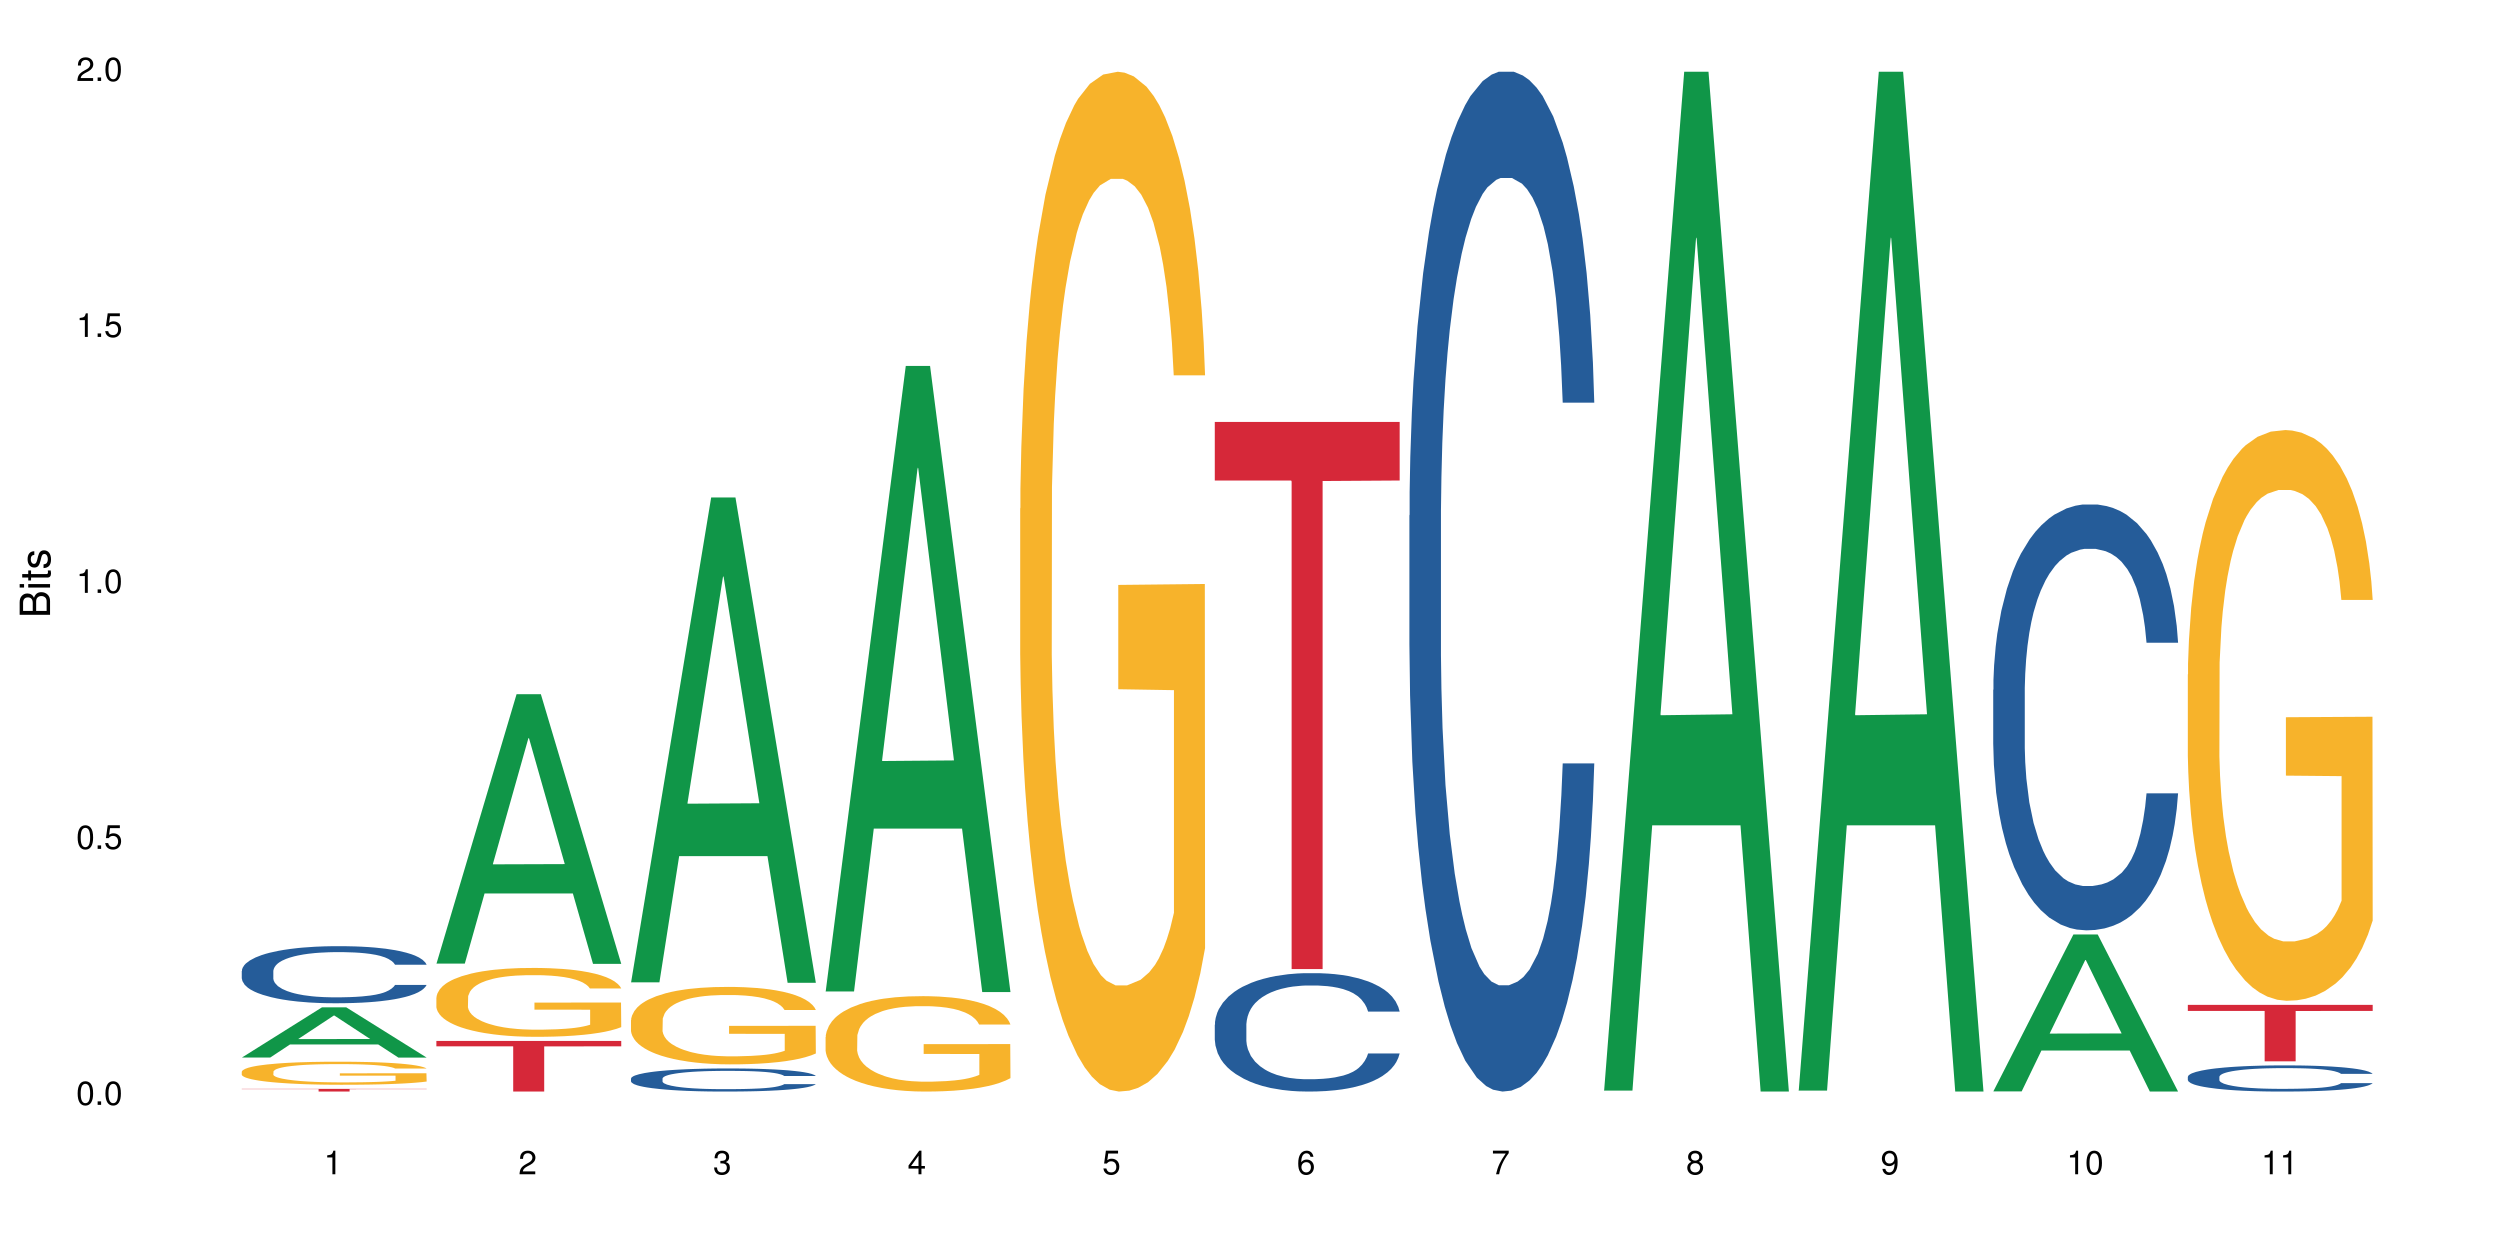 <?xml version="1.0" encoding="UTF-8"?>
<svg xmlns="http://www.w3.org/2000/svg" xmlns:xlink="http://www.w3.org/1999/xlink" width="720pt" height="360pt" viewBox="0 0 720 360" version="1.1">
<defs>
<g>
<symbol overflow="visible" id="glyph0-0">
<path style="stroke:none;" d=""/>
</symbol>
<symbol overflow="visible" id="glyph0-1">
<path style="stroke:none;" d="M 2.641 -6.797 C 2 -6.797 1.422 -6.531 1.078 -6.047 C 0.641 -5.453 0.406 -4.547 0.406 -3.297 C 0.406 -1 1.188 0.219 2.641 0.219 C 4.078 0.219 4.859 -1 4.859 -3.234 C 4.859 -4.562 4.656 -5.438 4.203 -6.047 C 3.844 -6.531 3.281 -6.797 2.641 -6.797 Z M 2.641 -6.047 C 3.547 -6.047 4 -5.125 4 -3.312 C 4 -1.375 3.562 -0.484 2.625 -0.484 C 1.734 -0.484 1.281 -1.422 1.281 -3.281 C 1.281 -5.141 1.734 -6.047 2.641 -6.047 Z M 2.641 -6.047 "/>
</symbol>
<symbol overflow="visible" id="glyph0-2">
<path style="stroke:none;" d="M 1.828 -1 L 0.828 -1 L 0.828 0 L 1.828 0 Z M 1.828 -1 "/>
</symbol>
<symbol overflow="visible" id="glyph0-3">
<path style="stroke:none;" d="M 4.562 -6.797 L 1.062 -6.797 L 0.547 -3.094 L 1.328 -3.094 C 1.719 -3.562 2.047 -3.734 2.578 -3.734 C 3.484 -3.734 4.062 -3.109 4.062 -2.094 C 4.062 -1.125 3.484 -0.531 2.578 -0.531 C 1.828 -0.531 1.375 -0.906 1.188 -1.672 L 0.328 -1.672 C 0.453 -1.109 0.547 -0.844 0.75 -0.594 C 1.125 -0.078 1.828 0.219 2.594 0.219 C 3.969 0.219 4.922 -0.781 4.922 -2.219 C 4.922 -3.562 4.031 -4.484 2.719 -4.484 C 2.25 -4.484 1.859 -4.359 1.469 -4.062 L 1.734 -5.969 L 4.562 -5.969 Z M 4.562 -6.797 "/>
</symbol>
<symbol overflow="visible" id="glyph0-4">
<path style="stroke:none;" d="M 2.484 -4.844 L 2.484 0 L 3.328 0 L 3.328 -6.797 L 2.766 -6.797 C 2.469 -5.75 2.281 -5.609 0.984 -5.453 L 0.984 -4.844 Z M 2.484 -4.844 "/>
</symbol>
<symbol overflow="visible" id="glyph0-5">
<path style="stroke:none;" d="M 4.859 -0.828 L 1.281 -0.828 C 1.359 -1.391 1.672 -1.75 2.5 -2.234 L 3.469 -2.75 C 4.406 -3.266 4.906 -3.969 4.906 -4.812 C 4.906 -5.375 4.672 -5.906 4.266 -6.266 C 3.859 -6.625 3.375 -6.797 2.719 -6.797 C 1.859 -6.797 1.219 -6.5 0.844 -5.922 C 0.609 -5.562 0.5 -5.125 0.484 -4.438 L 1.328 -4.438 C 1.359 -4.906 1.406 -5.188 1.531 -5.406 C 1.75 -5.812 2.188 -6.062 2.703 -6.062 C 3.469 -6.062 4.031 -5.516 4.031 -4.781 C 4.031 -4.25 3.719 -3.797 3.125 -3.438 L 2.234 -2.938 C 0.812 -2.141 0.406 -1.5 0.328 0 L 4.859 0 Z M 4.859 -0.828 "/>
</symbol>
<symbol overflow="visible" id="glyph0-6">
<path style="stroke:none;" d="M 2.125 -3.125 L 2.578 -3.125 C 3.516 -3.125 3.984 -2.703 3.984 -1.891 C 3.984 -1.031 3.469 -0.531 2.578 -0.531 C 1.656 -0.531 1.203 -0.984 1.156 -1.969 L 0.312 -1.969 C 0.344 -1.422 0.438 -1.078 0.609 -0.766 C 0.953 -0.109 1.625 0.219 2.547 0.219 C 3.953 0.219 4.859 -0.609 4.859 -1.906 C 4.859 -2.766 4.516 -3.25 3.703 -3.516 C 4.344 -3.766 4.656 -4.25 4.656 -4.938 C 4.656 -6.109 3.875 -6.797 2.578 -6.797 C 1.203 -6.797 0.484 -6.047 0.453 -4.609 L 1.297 -4.609 C 1.312 -5.016 1.344 -5.25 1.453 -5.453 C 1.641 -5.828 2.062 -6.062 2.594 -6.062 C 3.344 -6.062 3.797 -5.625 3.797 -4.906 C 3.797 -4.422 3.609 -4.141 3.25 -3.984 C 3.016 -3.891 2.719 -3.844 2.125 -3.844 Z M 2.125 -3.125 "/>
</symbol>
<symbol overflow="visible" id="glyph0-7">
<path style="stroke:none;" d="M 3.141 -1.625 L 3.141 0 L 3.984 0 L 3.984 -1.625 L 4.984 -1.625 L 4.984 -2.391 L 3.984 -2.391 L 3.984 -6.797 L 3.359 -6.797 L 0.266 -2.516 L 0.266 -1.625 Z M 3.141 -2.391 L 1 -2.391 L 3.141 -5.359 Z M 3.141 -2.391 "/>
</symbol>
<symbol overflow="visible" id="glyph0-8">
<path style="stroke:none;" d="M 4.781 -5.031 C 4.609 -6.141 3.891 -6.797 2.844 -6.797 C 2.094 -6.797 1.422 -6.438 1.031 -5.828 C 0.609 -5.172 0.406 -4.344 0.406 -3.094 C 0.406 -1.953 0.578 -1.234 0.984 -0.625 C 1.359 -0.078 1.953 0.219 2.703 0.219 C 3.984 0.219 4.922 -0.734 4.922 -2.078 C 4.922 -3.344 4.062 -4.234 2.844 -4.234 C 2.172 -4.234 1.641 -3.969 1.281 -3.469 C 1.281 -5.125 1.828 -6.047 2.797 -6.047 C 3.391 -6.047 3.797 -5.672 3.938 -5.031 Z M 2.734 -3.484 C 3.547 -3.484 4.062 -2.922 4.062 -2 C 4.062 -1.156 3.484 -0.531 2.703 -0.531 C 1.922 -0.531 1.328 -1.188 1.328 -2.047 C 1.328 -2.891 1.906 -3.484 2.734 -3.484 Z M 2.734 -3.484 "/>
</symbol>
<symbol overflow="visible" id="glyph0-9">
<path style="stroke:none;" d="M 4.984 -6.797 L 0.438 -6.797 L 0.438 -5.969 L 4.109 -5.969 C 2.5 -3.656 1.828 -2.234 1.328 0 L 2.219 0 C 2.594 -2.172 3.453 -4.047 4.984 -6.094 Z M 4.984 -6.797 "/>
</symbol>
<symbol overflow="visible" id="glyph0-10">
<path style="stroke:none;" d="M 3.75 -3.578 C 4.453 -4 4.688 -4.344 4.688 -4.984 C 4.688 -6.047 3.844 -6.797 2.641 -6.797 C 1.438 -6.797 0.594 -6.047 0.594 -4.984 C 0.594 -4.359 0.828 -4.016 1.516 -3.578 C 0.734 -3.203 0.359 -2.641 0.359 -1.891 C 0.359 -0.641 1.297 0.219 2.641 0.219 C 3.984 0.219 4.922 -0.641 4.922 -1.875 C 4.922 -2.641 4.531 -3.203 3.75 -3.578 Z M 2.641 -6.047 C 3.359 -6.047 3.812 -5.625 3.812 -4.969 C 3.812 -4.344 3.344 -3.922 2.641 -3.922 C 1.922 -3.922 1.453 -4.344 1.453 -4.984 C 1.453 -5.625 1.922 -6.047 2.641 -6.047 Z M 2.641 -3.203 C 3.484 -3.203 4.062 -2.672 4.062 -1.875 C 4.062 -1.062 3.484 -0.531 2.625 -0.531 C 1.797 -0.531 1.219 -1.078 1.219 -1.875 C 1.219 -2.672 1.797 -3.203 2.641 -3.203 Z M 2.641 -3.203 "/>
</symbol>
<symbol overflow="visible" id="glyph0-11">
<path style="stroke:none;" d="M 0.516 -1.547 C 0.672 -0.438 1.406 0.219 2.438 0.219 C 3.188 0.219 3.859 -0.141 4.266 -0.75 C 4.688 -1.406 4.891 -2.25 4.891 -3.484 C 4.891 -4.625 4.703 -5.359 4.312 -5.953 C 3.938 -6.5 3.344 -6.797 2.594 -6.797 C 1.297 -6.797 0.359 -5.844 0.359 -4.516 C 0.359 -3.25 1.234 -2.344 2.453 -2.344 C 3.094 -2.344 3.562 -2.578 4.016 -3.109 C 4 -1.453 3.469 -0.531 2.5 -0.531 C 1.906 -0.531 1.484 -0.906 1.359 -1.547 Z M 2.578 -6.062 C 3.375 -6.062 3.969 -5.406 3.969 -4.531 C 3.969 -3.688 3.375 -3.094 2.547 -3.094 C 1.734 -3.094 1.234 -3.672 1.234 -4.578 C 1.234 -5.438 1.797 -6.062 2.578 -6.062 Z M 2.578 -6.062 "/>
</symbol>
<symbol overflow="visible" id="glyph1-0">
<path style="stroke:none;" d=""/>
</symbol>
<symbol overflow="visible" id="glyph1-1">
<path style="stroke:none;" d="M 0 -0.953 L 0 -4.891 C 0 -5.719 -0.234 -6.344 -0.734 -6.797 C -1.188 -7.234 -1.812 -7.469 -2.5 -7.469 C -3.547 -7.469 -4.188 -7 -4.625 -5.875 C -4.984 -6.672 -5.641 -7.094 -6.531 -7.094 C -7.156 -7.094 -7.734 -6.859 -8.141 -6.391 C -8.562 -5.938 -8.75 -5.344 -8.75 -4.5 L -8.75 -0.953 Z M -4.984 -2.062 L -7.766 -2.062 L -7.766 -4.219 C -7.766 -4.844 -7.688 -5.203 -7.453 -5.5 C -7.219 -5.812 -6.859 -5.969 -6.375 -5.969 C -5.906 -5.969 -5.531 -5.812 -5.297 -5.5 C -5.062 -5.203 -4.984 -4.844 -4.984 -4.219 Z M -0.984 -2.062 L -4 -2.062 L -4 -4.781 C -4 -5.328 -3.859 -5.688 -3.578 -5.953 C -3.297 -6.219 -2.922 -6.359 -2.484 -6.359 C -2.062 -6.359 -1.688 -6.219 -1.406 -5.953 C -1.109 -5.688 -0.984 -5.328 -0.984 -4.781 Z M -0.984 -2.062 "/>
</symbol>
<symbol overflow="visible" id="glyph1-2">
<path style="stroke:none;" d="M -6.281 -1.797 L -6.281 -0.797 L 0 -0.797 L 0 -1.797 Z M -8.75 -1.797 L -8.75 -0.797 L -7.484 -0.797 L -7.484 -1.797 Z M -8.75 -1.797 "/>
</symbol>
<symbol overflow="visible" id="glyph1-3">
<path style="stroke:none;" d="M -6.281 -3.047 L -6.281 -2.016 L -8.016 -2.016 L -8.016 -1.016 L -6.281 -1.016 L -6.281 -0.172 L -5.469 -0.172 L -5.469 -1.016 L -0.719 -1.016 C -0.078 -1.016 0.281 -1.453 0.281 -2.234 C 0.281 -2.469 0.25 -2.719 0.188 -3.047 L -0.641 -3.047 C -0.609 -2.922 -0.594 -2.766 -0.594 -2.562 C -0.594 -2.141 -0.719 -2.016 -1.156 -2.016 L -5.469 -2.016 L -5.469 -3.047 Z M -6.281 -3.047 "/>
</symbol>
<symbol overflow="visible" id="glyph1-4">
<path style="stroke:none;" d="M -4.531 -5.25 C -5.766 -5.25 -6.469 -4.422 -6.469 -2.969 C -6.469 -1.516 -5.719 -0.562 -4.547 -0.562 C -3.562 -0.562 -3.094 -1.062 -2.734 -2.562 L -2.516 -3.484 C -2.344 -4.188 -2.094 -4.469 -1.625 -4.469 C -1.047 -4.469 -0.641 -3.875 -0.641 -3 C -0.641 -2.453 -0.797 -2 -1.062 -1.75 C -1.25 -1.594 -1.422 -1.531 -1.875 -1.469 L -1.875 -0.406 C -0.422 -0.453 0.281 -1.266 0.281 -2.922 C 0.281 -4.5 -0.5 -5.516 -1.719 -5.516 C -2.656 -5.516 -3.172 -4.984 -3.469 -3.734 L -3.703 -2.766 C -3.891 -1.953 -4.156 -1.609 -4.594 -1.609 C -5.172 -1.609 -5.547 -2.125 -5.547 -2.938 C -5.547 -3.75 -5.203 -4.172 -4.531 -4.203 Z M -4.531 -5.25 "/>
</symbol>
</g>
</defs>
<g id="surface122009">
<rect x="0" y="0" width="720" height="360" style="fill:rgb(100%,100%,100%);fill-opacity:1;stroke:none;"/>
<path style=" stroke:none;fill-rule:nonzero;fill:rgb(6.275%,58.824%,28.235%);fill-opacity:1;" d="M 69.629 304.574 L 69.688 304.562 L 92.723 290.117 L 99.723 290.117 L 122.875 304.59 L 114.738 304.59 L 108.938 300.812 L 83.508 300.812 L 77.82 304.574 L 69.629 304.574 L 85.957 299.25 L 106.605 299.234 L 96.309 292.48 L 96.195 292.469 L 96.082 292.508 L 85.898 299.234 L 85.957 299.25 Z M 69.629 304.574 "/>
<path style=" stroke:none;fill-rule:nonzero;fill:rgb(14.51%,36.078%,60%);fill-opacity:1;" d="M 69.629 279.66 L 69.695 279.645 L 69.695 279.285 L 69.891 278.711 L 70.344 277.992 L 70.797 277.496 L 71.969 276.609 L 73.59 275.754 L 75.277 275.094 L 76.512 274.703 L 77.617 274.402 L 80.148 273.848 L 81.773 273.562 L 83.523 273.309 L 85.668 273.051 L 87.227 272.902 L 90.73 272.66 L 93.328 272.555 L 95.344 272.512 L 99.691 272.512 L 102.289 272.57 L 104.172 272.645 L 106.25 272.766 L 108.004 272.902 L 111.055 273.23 L 113.781 273.652 L 115.016 273.895 L 116.965 274.359 L 118.457 274.809 L 119.496 275.199 L 120.664 275.754 L 121.703 276.43 L 122.484 277.195 L 122.875 277.844 L 113.781 277.844 L 113.328 277.242 L 112.809 276.777 L 111.836 276.16 L 110.859 275.723 L 109.496 275.289 L 108.266 275.004 L 106.574 274.719 L 105.082 274.539 L 103.523 274.402 L 102.031 274.312 L 99.172 274.223 L 95.863 274.223 L 94.629 274.254 L 92.098 274.375 L 90.73 274.477 L 88.785 274.688 L 87.422 274.883 L 85.797 275.184 L 84.695 275.438 L 83.328 275.828 L 82.355 276.176 L 81.254 276.672 L 80.602 277.047 L 80.02 277.465 L 79.5 277.961 L 79.109 278.488 L 78.852 279.043 L 78.719 279.582 L 78.719 281.91 L 78.852 282.453 L 79.176 283.082 L 80.02 284 L 81.254 284.793 L 82.68 285.426 L 84.043 285.875 L 84.824 286.086 L 85.863 286.324 L 87.484 286.625 L 89.824 286.926 L 91.188 287.047 L 93.266 287.168 L 95.406 287.227 L 98.266 287.227 L 100.797 287.168 L 102.484 287.09 L 104.238 286.973 L 106.641 286.715 L 108.133 286.477 L 109.434 286.191 L 110.406 285.906 L 111.055 285.664 L 112.031 285.199 L 112.809 284.688 L 113.395 284.164 L 113.781 283.652 L 122.875 283.652 L 122.484 284.254 L 121.898 284.84 L 121.316 285.273 L 120.406 285.801 L 119.367 286.266 L 117.875 286.793 L 116.641 287.137 L 115.016 287.512 L 113.523 287.797 L 111.898 288.051 L 109.496 288.352 L 107.938 288.504 L 106.25 288.637 L 104.238 288.758 L 101.707 288.863 L 98.977 288.922 L 96.445 288.938 L 93.719 288.91 L 91.707 288.848 L 89.043 288.715 L 85.73 288.441 L 83.328 288.156 L 81.445 287.871 L 79.824 287.57 L 78.004 287.168 L 75.668 286.508 L 74.238 285.996 L 73.266 285.574 L 72.16 284.988 L 71.383 284.465 L 70.473 283.621 L 69.824 282.559 L 69.629 281.73 Z M 69.629 279.66 "/>
<path style=" stroke:none;fill-rule:nonzero;fill:rgb(96.863%,70.196%,16.863%);fill-opacity:1;" d="M 69.629 308.613 L 69.695 308.609 L 69.695 308.488 L 69.953 308.215 L 70.602 307.84 L 71.449 307.527 L 72.355 307.285 L 72.941 307.16 L 73.914 306.977 L 74.758 306.844 L 76.902 306.57 L 79.629 306.316 L 81.121 306.207 L 82.809 306.102 L 85.215 305.988 L 86.316 305.945 L 89.691 305.848 L 93.523 305.785 L 97.746 305.77 L 99.691 305.773 L 102.355 305.801 L 105.992 305.867 L 108.07 305.926 L 109.691 305.988 L 111.379 306.066 L 113.457 306.188 L 115.406 306.332 L 116.965 306.48 L 118.523 306.66 L 119.82 306.855 L 120.926 307.066 L 121.898 307.324 L 122.484 307.535 L 122.875 307.746 L 113.848 307.746 L 113.328 307.535 L 112.742 307.371 L 111.77 307.172 L 110.797 307.023 L 109.82 306.91 L 108.004 306.75 L 106.445 306.656 L 104.496 306.57 L 102.613 306.516 L 100.473 306.48 L 99.172 306.465 L 95.73 306.465 L 92.613 306.508 L 90.797 306.559 L 89.5 306.605 L 87.68 306.695 L 86.578 306.77 L 85.926 306.82 L 83.98 307.008 L 82.68 307.176 L 81.965 307.293 L 81.059 307.473 L 80.406 307.637 L 79.695 307.879 L 79.305 308.062 L 78.785 308.477 L 78.719 309.566 L 78.914 309.797 L 79.305 310.047 L 79.824 310.266 L 80.602 310.496 L 81.383 310.672 L 82.746 310.91 L 83.914 311.066 L 84.824 311.172 L 86.578 311.336 L 87.289 311.387 L 88.98 311.496 L 90.73 311.582 L 92.875 311.656 L 94.5 311.691 L 97.094 311.723 L 100.406 311.723 L 104.305 311.688 L 106.77 311.637 L 108.457 311.59 L 109.562 311.547 L 110.926 311.48 L 111.898 311.418 L 112.809 311.352 L 113.914 311.25 L 113.914 309.797 L 97.875 309.793 L 97.875 309.113 L 122.809 309.105 L 122.875 311.48 L 121.512 311.645 L 119.82 311.801 L 118.199 311.922 L 116.512 312.027 L 114.109 312.141 L 112.16 312.215 L 109.172 312.301 L 106.445 312.355 L 103.59 312.391 L 101.055 312.41 L 98.07 312.414 L 95.406 312.402 L 92.551 312.367 L 90.277 312.316 L 88.199 312.258 L 86.121 312.176 L 83.523 312.051 L 81.836 311.945 L 80.082 311.82 L 78.332 311.668 L 76.773 311.504 L 75.734 311.375 L 74.695 311.23 L 73.59 311.047 L 72.551 310.844 L 71.773 310.652 L 71.059 310.441 L 70.539 310.242 L 70.02 309.969 L 69.758 309.75 L 69.629 309.562 Z M 69.629 308.613 "/>
<path style=" stroke:none;fill-rule:nonzero;fill:rgb(83.922%,15.686%,22.353%);fill-opacity:1;" d="M 69.629 313.594 L 122.875 313.594 L 122.875 313.676 L 100.684 313.68 L 100.684 314.371 L 91.754 314.371 L 91.754 313.68 L 91.625 313.676 L 69.629 313.676 Z M 69.629 313.594 "/>
<path style=" stroke:none;fill-rule:nonzero;fill:rgb(6.275%,58.824%,28.235%);fill-opacity:1;" d="M 125.676 277.512 L 125.734 277.438 L 148.77 199.938 L 155.77 199.938 L 178.918 277.586 L 170.785 277.586 L 164.984 257.316 L 139.555 257.316 L 133.867 277.512 L 125.676 277.512 L 142 248.93 L 162.652 248.859 L 152.355 212.621 L 152.242 212.551 L 152.129 212.77 L 141.945 248.859 L 142 248.93 Z M 125.676 277.512 "/>
<path style=" stroke:none;fill-rule:nonzero;fill:rgb(96.863%,70.196%,16.863%);fill-opacity:1;" d="M 125.676 287.262 L 125.742 287.242 L 125.742 286.883 L 126 286.066 L 126.648 284.941 L 127.492 284.02 L 128.402 283.293 L 128.988 282.914 L 129.961 282.371 L 130.805 281.973 L 132.949 281.156 L 135.676 280.395 L 137.168 280.07 L 138.855 279.762 L 141.258 279.418 L 142.363 279.289 L 145.738 279 L 149.57 278.816 L 153.793 278.766 L 155.738 278.781 L 158.402 278.855 L 162.039 279.055 L 164.117 279.234 L 165.738 279.418 L 167.426 279.652 L 169.504 280.016 L 171.453 280.449 L 173.012 280.883 L 174.57 281.426 L 175.867 282.008 L 176.973 282.641 L 177.945 283.402 L 178.531 284.035 L 178.918 284.672 L 169.895 284.672 L 169.375 284.035 L 168.789 283.547 L 167.816 282.949 L 166.844 282.516 L 165.867 282.172 L 164.051 281.699 L 162.492 281.41 L 160.543 281.156 L 158.66 280.992 L 156.52 280.883 L 155.219 280.848 L 151.777 280.848 L 148.66 280.973 L 146.844 281.121 L 145.543 281.266 L 143.727 281.535 L 142.621 281.754 L 141.973 281.898 L 140.027 282.461 L 138.727 282.969 L 138.012 283.312 L 137.105 283.855 L 136.453 284.344 L 135.738 285.07 L 135.352 285.613 L 134.832 286.844 L 134.766 290.105 L 134.961 290.797 L 135.352 291.539 L 135.871 292.191 L 136.648 292.879 L 137.43 293.406 L 138.793 294.113 L 139.961 294.582 L 140.871 294.891 L 142.621 295.379 L 143.336 295.543 L 145.023 295.867 L 146.777 296.121 L 148.922 296.34 L 150.543 296.449 L 153.141 296.539 L 156.453 296.539 L 160.348 296.43 L 162.816 296.285 L 164.504 296.141 L 165.609 296.016 L 166.973 295.816 L 167.945 295.633 L 168.855 295.434 L 169.961 295.125 L 169.961 290.797 L 153.922 290.777 L 153.922 288.746 L 178.855 288.73 L 178.918 295.816 L 177.555 296.305 L 175.867 296.773 L 174.246 297.137 L 172.555 297.445 L 170.152 297.789 L 168.207 298.008 L 165.219 298.262 L 162.492 298.426 L 159.637 298.531 L 157.102 298.586 L 154.117 298.605 L 151.453 298.57 L 148.598 298.461 L 146.324 298.316 L 144.246 298.133 L 142.168 297.898 L 139.57 297.52 L 137.883 297.211 L 136.129 296.828 L 134.375 296.375 L 132.816 295.887 L 131.777 295.508 L 130.742 295.07 L 129.637 294.527 L 128.598 293.91 L 127.82 293.352 L 127.105 292.715 L 126.586 292.117 L 126.066 291.305 L 125.805 290.652 L 125.676 290.09 Z M 125.676 287.262 "/>
<path style=" stroke:none;fill-rule:nonzero;fill:rgb(83.922%,15.686%,22.353%);fill-opacity:1;" d="M 125.676 299.785 L 178.918 299.785 L 178.918 301.348 L 156.73 301.359 L 156.73 314.371 L 147.801 314.371 L 147.801 301.375 L 147.672 301.348 L 125.676 301.348 Z M 125.676 299.785 "/>
<path style=" stroke:none;fill-rule:nonzero;fill:rgb(6.275%,58.824%,28.235%);fill-opacity:1;" d="M 181.723 282.914 L 181.777 282.785 L 204.816 143.27 L 211.812 143.27 L 234.965 283.047 L 226.832 283.047 L 221.031 246.559 L 195.602 246.559 L 189.914 282.914 L 181.723 282.914 L 198.047 231.465 L 218.695 231.336 L 208.402 166.105 L 208.289 165.973 L 208.172 166.367 L 197.992 231.336 L 198.047 231.465 Z M 181.723 282.914 "/>
<path style=" stroke:none;fill-rule:nonzero;fill:rgb(14.51%,36.078%,60%);fill-opacity:1;" d="M 181.723 310.613 L 181.785 310.605 L 181.785 310.461 L 181.98 310.23 L 182.438 309.938 L 182.891 309.738 L 184.059 309.379 L 185.684 309.031 L 187.371 308.766 L 188.605 308.605 L 189.707 308.484 L 192.242 308.262 L 193.863 308.145 L 195.617 308.043 L 197.762 307.938 L 199.32 307.879 L 202.824 307.781 L 205.422 307.738 L 207.434 307.719 L 211.785 307.719 L 214.383 307.742 L 216.266 307.773 L 218.344 307.824 L 220.098 307.879 L 223.148 308.012 L 225.875 308.18 L 227.109 308.277 L 229.059 308.469 L 230.551 308.648 L 231.59 308.809 L 232.758 309.031 L 233.797 309.305 L 234.578 309.617 L 234.965 309.879 L 225.875 309.879 L 225.422 309.633 L 224.902 309.445 L 223.926 309.195 L 222.953 309.02 L 221.59 308.844 L 220.355 308.727 L 218.668 308.613 L 217.176 308.539 L 215.617 308.484 L 214.121 308.449 L 211.266 308.414 L 207.953 308.414 L 206.723 308.426 L 204.188 308.473 L 202.824 308.516 L 200.875 308.602 L 199.512 308.68 L 197.891 308.801 L 196.785 308.906 L 195.422 309.062 L 194.449 309.203 L 193.344 309.402 L 192.695 309.555 L 192.109 309.727 L 191.59 309.926 L 191.203 310.141 L 190.941 310.363 L 190.812 310.582 L 190.812 311.523 L 190.941 311.742 L 191.266 312 L 192.109 312.371 L 193.344 312.691 L 194.773 312.949 L 196.137 313.129 L 196.918 313.215 L 197.953 313.312 L 199.578 313.434 L 201.914 313.555 L 203.281 313.605 L 205.355 313.652 L 207.5 313.676 L 210.355 313.676 L 212.891 313.652 L 214.578 313.621 L 216.332 313.574 L 218.734 313.473 L 220.227 313.375 L 221.523 313.258 L 222.5 313.141 L 223.148 313.047 L 224.121 312.855 L 224.902 312.648 L 225.484 312.438 L 225.875 312.23 L 234.965 312.23 L 234.578 312.473 L 233.992 312.711 L 233.406 312.887 L 232.5 313.102 L 231.461 313.289 L 229.965 313.5 L 228.734 313.641 L 227.109 313.793 L 225.617 313.91 L 223.992 314.012 L 221.59 314.133 L 220.031 314.195 L 218.344 314.25 L 216.332 314.297 L 213.797 314.34 L 211.07 314.363 L 208.539 314.371 L 205.812 314.359 L 203.801 314.336 L 201.137 314.281 L 197.824 314.172 L 195.422 314.055 L 193.539 313.938 L 191.918 313.816 L 190.098 313.652 L 187.762 313.387 L 186.332 313.18 L 185.359 313.008 L 184.254 312.773 L 183.477 312.559 L 182.566 312.219 L 181.918 311.785 L 181.723 311.453 Z M 181.723 310.613 "/>
<path style=" stroke:none;fill-rule:nonzero;fill:rgb(96.863%,70.196%,16.863%);fill-opacity:1;" d="M 181.723 293.785 L 181.785 293.762 L 181.785 293.355 L 182.047 292.438 L 182.695 291.176 L 183.539 290.137 L 184.449 289.32 L 185.035 288.895 L 186.008 288.281 L 186.852 287.832 L 188.996 286.918 L 191.723 286.059 L 193.215 285.695 L 194.902 285.348 L 197.305 284.961 L 198.41 284.816 L 201.785 284.492 L 205.617 284.289 L 209.836 284.227 L 211.785 284.246 L 214.449 284.328 L 218.082 284.551 L 220.16 284.758 L 221.785 284.961 L 223.473 285.227 L 225.551 285.633 L 227.5 286.121 L 229.059 286.609 L 230.617 287.223 L 231.914 287.875 L 233.02 288.586 L 233.992 289.441 L 234.578 290.156 L 234.965 290.871 L 225.941 290.871 L 225.422 290.156 L 224.836 289.605 L 223.863 288.934 L 222.891 288.445 L 221.914 288.059 L 220.098 287.527 L 218.539 287.203 L 216.59 286.918 L 214.707 286.734 L 212.566 286.609 L 211.266 286.57 L 207.824 286.57 L 204.707 286.711 L 202.891 286.875 L 201.59 287.039 L 199.773 287.344 L 198.668 287.59 L 198.02 287.75 L 196.07 288.383 L 194.773 288.953 L 194.059 289.34 L 193.148 289.953 L 192.5 290.504 L 191.785 291.316 L 191.398 291.93 L 190.879 293.316 L 190.812 296.984 L 191.008 297.758 L 191.398 298.594 L 191.918 299.324 L 192.695 300.102 L 193.477 300.691 L 194.84 301.484 L 196.008 302.016 L 196.918 302.363 L 198.668 302.914 L 199.383 303.098 L 201.07 303.461 L 202.824 303.746 L 204.969 303.992 L 206.59 304.113 L 209.188 304.215 L 212.5 304.215 L 216.395 304.094 L 218.863 303.93 L 220.551 303.77 L 221.656 303.625 L 223.02 303.402 L 223.992 303.199 L 224.902 302.973 L 226.004 302.629 L 226.004 297.758 L 209.969 297.738 L 209.969 295.453 L 234.902 295.434 L 234.965 303.402 L 233.602 303.953 L 231.914 304.48 L 230.293 304.891 L 228.602 305.234 L 226.199 305.621 L 224.254 305.867 L 221.266 306.152 L 218.539 306.336 L 215.68 306.457 L 213.148 306.52 L 210.164 306.539 L 207.5 306.5 L 204.645 306.375 L 202.371 306.215 L 200.293 306.012 L 198.215 305.746 L 195.617 305.316 L 193.93 304.969 L 192.176 304.543 L 190.422 304.035 L 188.863 303.484 L 187.824 303.055 L 186.785 302.566 L 185.684 301.953 L 184.645 301.262 L 183.863 300.629 L 183.152 299.918 L 182.633 299.246 L 182.113 298.328 L 181.852 297.594 L 181.723 296.961 Z M 181.723 293.785 "/>
<path style=" stroke:none;fill-rule:nonzero;fill:rgb(6.275%,58.824%,28.235%);fill-opacity:1;" d="M 237.77 285.543 L 237.824 285.375 L 260.863 105.391 L 267.859 105.391 L 291.012 285.711 L 282.879 285.711 L 277.074 238.641 L 251.648 238.641 L 245.961 285.543 L 237.77 285.543 L 254.094 219.172 L 274.742 219 L 264.449 134.852 L 264.332 134.68 L 264.219 135.188 L 254.039 219 L 254.094 219.172 Z M 237.77 285.543 "/>
<path style=" stroke:none;fill-rule:nonzero;fill:rgb(96.863%,70.196%,16.863%);fill-opacity:1;" d="M 237.77 298.66 L 237.832 298.637 L 237.832 298.133 L 238.094 297.004 L 238.742 295.449 L 239.586 294.168 L 240.496 293.164 L 241.078 292.637 L 242.055 291.887 L 242.898 291.332 L 245.039 290.203 L 247.77 289.152 L 249.262 288.699 L 250.949 288.273 L 253.352 287.797 L 254.457 287.621 L 257.832 287.219 L 261.664 286.969 L 265.883 286.891 L 267.832 286.918 L 270.492 287.016 L 274.129 287.293 L 276.207 287.543 L 277.832 287.797 L 279.52 288.121 L 281.598 288.625 L 283.547 289.227 L 285.105 289.828 L 286.66 290.582 L 287.961 291.383 L 289.066 292.262 L 290.039 293.316 L 290.621 294.195 L 291.012 295.074 L 281.988 295.074 L 281.469 294.195 L 280.883 293.516 L 279.91 292.688 L 278.934 292.086 L 277.961 291.609 L 276.145 290.957 L 274.586 290.555 L 272.637 290.203 L 270.754 289.98 L 268.609 289.828 L 267.312 289.777 L 263.871 289.777 L 260.754 289.953 L 258.938 290.152 L 257.637 290.355 L 255.82 290.73 L 254.715 291.031 L 254.066 291.234 L 252.117 292.012 L 250.82 292.715 L 250.105 293.191 L 249.195 293.945 L 248.547 294.621 L 247.832 295.625 L 247.441 296.379 L 246.922 298.086 L 246.859 302.602 L 247.055 303.555 L 247.441 304.582 L 247.961 305.488 L 248.742 306.441 L 249.52 307.168 L 250.883 308.148 L 252.055 308.801 L 252.961 309.227 L 254.715 309.902 L 255.43 310.129 L 257.117 310.582 L 258.871 310.934 L 261.016 311.234 L 262.637 311.383 L 265.234 311.512 L 268.547 311.512 L 272.441 311.359 L 274.91 311.16 L 276.598 310.957 L 277.703 310.781 L 279.066 310.508 L 280.039 310.254 L 280.949 309.98 L 282.051 309.551 L 282.051 303.555 L 266.016 303.531 L 266.016 300.719 L 290.949 300.695 L 291.012 310.508 L 289.648 311.184 L 287.961 311.836 L 286.336 312.34 L 284.648 312.766 L 282.246 313.242 L 280.297 313.543 L 277.312 313.895 L 274.586 314.121 L 271.727 314.27 L 269.195 314.344 L 266.207 314.371 L 263.547 314.32 L 260.688 314.168 L 258.418 313.969 L 256.34 313.719 L 254.262 313.391 L 251.664 312.863 L 249.977 312.438 L 248.223 311.91 L 246.469 311.285 L 244.91 310.605 L 243.871 310.078 L 242.832 309.477 L 241.73 308.723 L 240.691 307.871 L 239.91 307.094 L 239.195 306.215 L 238.676 305.387 L 238.156 304.258 L 237.898 303.355 L 237.77 302.574 Z M 237.77 298.66 "/>
<path style=" stroke:none;fill-rule:nonzero;fill:rgb(96.863%,70.196%,16.863%);fill-opacity:1;" d="M 293.816 146.461 L 293.879 146.191 L 293.879 140.828 L 294.141 128.758 L 294.789 112.129 L 295.633 98.449 L 296.543 87.719 L 297.125 82.086 L 298.102 74.039 L 298.945 68.141 L 301.086 56.07 L 303.812 44.805 L 305.309 39.977 L 306.996 35.414 L 309.398 30.32 L 310.504 28.441 L 313.879 24.148 L 317.711 21.469 L 321.93 20.664 L 323.879 20.93 L 326.539 22.004 L 330.176 24.953 L 332.254 27.637 L 333.879 30.32 L 335.566 33.805 L 337.645 39.172 L 339.59 45.609 L 341.148 52.047 L 342.707 60.094 L 344.008 68.676 L 345.109 78.062 L 346.086 89.328 L 346.668 98.715 L 347.059 108.105 L 338.035 108.105 L 337.516 98.715 L 336.93 91.477 L 335.957 82.625 L 334.98 76.188 L 334.008 71.09 L 332.191 64.117 L 330.633 59.824 L 328.684 56.07 L 326.801 53.656 L 324.656 52.047 L 323.359 51.508 L 319.918 51.508 L 316.801 53.387 L 314.984 55.531 L 313.684 57.68 L 311.867 61.703 L 310.762 64.922 L 310.113 67.066 L 308.164 75.383 L 306.867 82.891 L 306.152 87.988 L 305.242 96.035 L 304.594 103.277 L 303.879 114.004 L 303.488 122.051 L 302.969 140.293 L 302.906 188.574 L 303.102 198.766 L 303.488 209.762 L 304.008 219.418 L 304.789 229.609 L 305.566 237.391 L 306.93 247.852 L 308.102 254.824 L 309.008 259.383 L 310.762 266.625 L 311.477 269.039 L 313.164 273.867 L 314.918 277.625 L 317.059 280.844 L 318.684 282.453 L 321.281 283.793 L 324.594 283.793 L 328.488 282.184 L 330.957 280.039 L 332.645 277.891 L 333.746 276.016 L 335.113 273.062 L 336.086 270.383 L 336.996 267.43 L 338.098 262.871 L 338.098 198.766 L 322.059 198.496 L 322.059 168.457 L 346.992 168.188 L 347.059 273.062 L 345.695 280.305 L 344.008 287.281 L 342.383 292.645 L 340.695 297.203 L 338.293 302.301 L 336.344 305.52 L 333.359 309.273 L 330.633 311.688 L 327.773 313.297 L 325.242 314.102 L 322.254 314.371 L 319.594 313.836 L 316.734 312.227 L 314.465 310.078 L 312.387 307.398 L 310.309 303.91 L 307.711 298.277 L 306.023 293.719 L 304.27 288.086 L 302.516 281.379 L 300.957 274.137 L 299.918 268.504 L 298.879 262.066 L 297.777 254.02 L 296.738 244.898 L 295.957 236.586 L 295.242 227.195 L 294.723 218.344 L 294.203 206.277 L 293.945 196.621 L 293.816 188.305 Z M 293.816 146.461 "/>
<path style=" stroke:none;fill-rule:nonzero;fill:rgb(14.51%,36.078%,60%);fill-opacity:1;" d="M 349.859 295.109 L 349.926 295.078 L 349.926 294.328 L 350.121 293.145 L 350.574 291.648 L 351.031 290.621 L 352.199 288.781 L 353.82 287.004 L 355.512 285.633 L 356.742 284.824 L 357.848 284.199 L 360.379 283.047 L 362.004 282.453 L 363.758 281.926 L 365.898 281.395 L 367.457 281.082 L 370.965 280.582 L 373.562 280.367 L 375.574 280.273 L 379.926 280.273 L 382.523 280.398 L 384.406 280.551 L 386.484 280.801 L 388.234 281.082 L 391.289 281.77 L 394.016 282.641 L 395.25 283.141 L 397.195 284.105 L 398.691 285.039 L 399.73 285.852 L 400.898 287.004 L 401.938 288.406 L 402.715 289.996 L 403.105 291.336 L 394.016 291.336 L 393.559 290.09 L 393.039 289.125 L 392.066 287.848 L 391.094 286.941 L 389.73 286.039 L 388.496 285.445 L 386.809 284.855 L 385.312 284.48 L 383.754 284.199 L 382.262 284.012 L 379.406 283.824 L 376.094 283.824 L 374.859 283.887 L 372.328 284.137 L 370.965 284.355 L 369.016 284.793 L 367.652 285.195 L 366.027 285.82 L 364.926 286.352 L 363.562 287.16 L 362.586 287.879 L 361.484 288.906 L 360.836 289.684 L 360.25 290.559 L 359.73 291.586 L 359.34 292.676 L 359.082 293.832 L 358.953 294.953 L 358.953 299.785 L 359.082 300.906 L 359.406 302.215 L 360.25 304.117 L 361.484 305.77 L 362.914 307.078 L 364.277 308.012 L 365.055 308.449 L 366.094 308.949 L 367.719 309.57 L 370.055 310.195 L 371.418 310.445 L 373.496 310.691 L 375.641 310.816 L 378.496 310.816 L 381.027 310.691 L 382.715 310.535 L 384.469 310.289 L 386.871 309.758 L 388.367 309.258 L 389.664 308.668 L 390.637 308.074 L 391.289 307.574 L 392.262 306.609 L 393.039 305.551 L 393.625 304.457 L 394.016 303.398 L 403.105 303.398 L 402.715 304.645 L 402.133 305.863 L 401.547 306.766 L 400.637 307.855 L 399.598 308.824 L 398.105 309.914 L 396.871 310.629 L 395.25 311.41 L 393.754 312 L 392.133 312.531 L 389.73 313.156 L 388.172 313.465 L 386.484 313.746 L 384.469 313.996 L 381.938 314.215 L 379.211 314.34 L 376.68 314.371 L 373.949 314.309 L 371.938 314.184 L 369.277 313.902 L 365.965 313.344 L 363.562 312.75 L 361.68 312.156 L 360.055 311.535 L 358.238 310.691 L 355.898 309.32 L 354.473 308.262 L 353.496 307.391 L 352.395 306.172 L 351.613 305.082 L 350.707 303.336 L 350.055 301.125 L 349.859 299.41 Z M 349.859 295.109 "/>
<path style=" stroke:none;fill-rule:nonzero;fill:rgb(83.922%,15.686%,22.353%);fill-opacity:1;" d="M 349.859 121.52 L 403.105 121.52 L 403.105 138.387 L 380.914 138.535 L 380.914 279.094 L 371.988 279.094 L 371.988 138.684 L 371.859 138.387 L 349.859 138.387 Z M 349.859 121.52 "/>
<path style=" stroke:none;fill-rule:nonzero;fill:rgb(14.51%,36.078%,60%);fill-opacity:1;" d="M 405.906 148.457 L 405.973 148.188 L 405.973 141.742 L 406.168 131.543 L 406.621 118.656 L 407.078 109.797 L 408.246 93.957 L 409.867 78.652 L 411.555 66.84 L 412.789 59.859 L 413.895 54.492 L 416.426 44.559 L 418.051 39.457 L 419.805 34.891 L 421.945 30.328 L 423.504 27.645 L 427.012 23.348 L 429.609 21.469 L 431.621 20.664 L 435.973 20.664 L 438.566 21.738 L 440.453 23.078 L 442.527 25.227 L 444.281 27.645 L 447.336 33.551 L 450.062 41.066 L 451.293 45.363 L 453.242 53.684 L 454.734 61.738 L 455.773 68.719 L 456.945 78.652 L 457.984 90.734 L 458.762 104.426 L 459.152 115.969 L 450.062 115.969 L 449.605 105.23 L 449.086 96.91 L 448.113 85.902 L 447.141 78.117 L 445.777 70.332 L 444.543 65.23 L 442.855 60.129 L 441.359 56.906 L 439.801 54.492 L 438.309 52.879 L 435.453 51.27 L 432.141 51.27 L 430.906 51.805 L 428.375 53.953 L 427.012 55.832 L 425.062 59.59 L 423.699 63.082 L 422.074 68.449 L 420.973 73.016 L 419.609 79.996 L 418.633 86.172 L 417.531 95.031 L 416.883 101.742 L 416.297 109.258 L 415.777 118.117 L 415.387 127.516 L 415.129 137.449 L 414.996 147.113 L 414.996 188.727 L 415.129 198.391 L 415.453 209.668 L 416.297 226.043 L 417.531 240.273 L 418.957 251.547 L 420.324 259.602 L 421.102 263.359 L 422.141 267.656 L 423.766 273.027 L 426.102 278.395 L 427.465 280.543 L 429.543 282.691 L 431.684 283.766 L 434.543 283.766 L 437.074 282.691 L 438.762 281.348 L 440.516 279.199 L 442.918 274.637 L 444.41 270.34 L 445.711 265.242 L 446.684 260.141 L 447.336 255.844 L 448.309 247.52 L 449.086 238.395 L 449.672 228.996 L 450.062 219.867 L 459.152 219.867 L 458.762 230.609 L 458.176 241.078 L 457.594 248.863 L 456.684 258.262 L 455.645 266.582 L 454.152 275.98 L 452.918 282.152 L 451.293 288.867 L 449.801 293.969 L 448.18 298.531 L 445.777 303.898 L 444.219 306.586 L 442.527 309 L 440.516 311.148 L 437.984 313.027 L 435.258 314.102 L 432.723 314.371 L 429.996 313.832 L 427.984 312.762 L 425.32 310.344 L 422.012 305.512 L 419.609 300.41 L 417.727 295.309 L 416.102 289.941 L 414.285 282.691 L 411.945 270.879 L 410.52 261.75 L 409.543 254.234 L 408.441 243.762 L 407.66 234.367 L 406.75 219.332 L 406.102 200.27 L 405.906 185.504 Z M 405.906 148.457 "/>
<path style=" stroke:none;fill-rule:nonzero;fill:rgb(6.275%,58.824%,28.235%);fill-opacity:1;" d="M 461.953 314.094 L 462.012 313.82 L 485.051 20.664 L 492.047 20.664 L 515.199 314.371 L 507.062 314.371 L 501.262 237.703 L 475.832 237.703 L 470.145 314.094 L 461.953 314.094 L 478.281 205.988 L 498.93 205.711 L 488.633 68.648 L 488.52 68.375 L 488.406 69.199 L 478.223 205.711 L 478.281 205.988 Z M 461.953 314.094 "/>
<path style=" stroke:none;fill-rule:nonzero;fill:rgb(6.275%,58.824%,28.235%);fill-opacity:1;" d="M 518 314.094 L 518.059 313.82 L 541.094 20.664 L 548.094 20.664 L 571.246 314.371 L 563.109 314.371 L 557.309 237.703 L 531.879 237.703 L 526.191 314.094 L 518 314.094 L 534.324 205.988 L 554.977 205.711 L 544.68 68.648 L 544.566 68.375 L 544.453 69.199 L 534.27 205.711 L 534.324 205.988 Z M 518 314.094 "/>
<path style=" stroke:none;fill-rule:nonzero;fill:rgb(6.275%,58.824%,28.235%);fill-opacity:1;" d="M 574.047 314.328 L 574.102 314.285 L 597.141 269.121 L 604.137 269.121 L 627.289 314.371 L 619.156 314.371 L 613.355 302.559 L 587.926 302.559 L 582.238 314.328 L 574.047 314.328 L 590.371 297.672 L 611.023 297.629 L 600.727 276.512 L 600.613 276.469 L 600.496 276.598 L 590.316 297.629 L 590.371 297.672 Z M 574.047 314.328 "/>
<path style=" stroke:none;fill-rule:nonzero;fill:rgb(14.51%,36.078%,60%);fill-opacity:1;" d="M 574.047 198.664 L 574.113 198.551 L 574.113 195.859 L 574.305 191.602 L 574.762 186.219 L 575.215 182.52 L 576.383 175.906 L 578.008 169.52 L 579.695 164.586 L 580.93 161.672 L 582.035 159.43 L 584.566 155.281 L 586.188 153.152 L 587.941 151.246 L 590.086 149.34 L 591.645 148.219 L 595.148 146.426 L 597.746 145.641 L 599.758 145.305 L 604.109 145.305 L 606.707 145.754 L 608.59 146.312 L 610.668 147.211 L 612.422 148.219 L 615.473 150.684 L 618.199 153.824 L 619.434 155.617 L 621.383 159.094 L 622.875 162.457 L 623.914 165.371 L 625.082 169.52 L 626.121 174.562 L 626.902 180.277 L 627.289 185.098 L 618.199 185.098 L 617.746 180.617 L 617.227 177.141 L 616.254 172.543 L 615.277 169.293 L 613.914 166.043 L 612.68 163.914 L 610.992 161.781 L 609.5 160.438 L 607.941 159.43 L 606.449 158.758 L 603.59 158.082 L 600.277 158.082 L 599.047 158.309 L 596.512 159.203 L 595.148 159.988 L 593.203 161.559 L 591.84 163.016 L 590.215 165.258 L 589.109 167.164 L 587.746 170.078 L 586.773 172.656 L 585.668 176.355 L 585.02 179.16 L 584.438 182.297 L 583.918 185.996 L 583.527 189.918 L 583.266 194.066 L 583.137 198.102 L 583.137 215.477 L 583.266 219.512 L 583.59 224.223 L 584.438 231.059 L 585.668 237 L 587.098 241.711 L 588.461 245.07 L 589.242 246.641 L 590.281 248.434 L 591.902 250.676 L 594.242 252.918 L 595.605 253.816 L 597.684 254.711 L 599.824 255.16 L 602.68 255.16 L 605.215 254.711 L 606.902 254.152 L 608.656 253.254 L 611.059 251.348 L 612.551 249.555 L 613.852 247.426 L 614.824 245.297 L 615.473 243.504 L 616.445 240.027 L 617.227 236.215 L 617.812 232.293 L 618.199 228.48 L 627.289 228.48 L 626.902 232.965 L 626.316 237.336 L 625.73 240.59 L 624.824 244.512 L 623.785 247.988 L 622.289 251.91 L 621.059 254.488 L 619.434 257.289 L 617.941 259.422 L 616.316 261.328 L 613.914 263.566 L 612.355 264.688 L 610.668 265.699 L 608.656 266.594 L 606.121 267.379 L 603.395 267.828 L 600.863 267.941 L 598.137 267.715 L 596.125 267.266 L 593.461 266.258 L 590.148 264.242 L 587.746 262.109 L 585.863 259.98 L 584.242 257.738 L 582.422 254.711 L 580.086 249.781 L 578.656 245.969 L 577.684 242.828 L 576.578 238.457 L 575.801 234.535 L 574.891 228.258 L 574.242 220.297 L 574.047 214.133 Z M 574.047 198.664 "/>
<path style=" stroke:none;fill-rule:nonzero;fill:rgb(14.51%,36.078%,60%);fill-opacity:1;" d="M 630.094 310.113 L 630.156 310.109 L 630.156 309.941 L 630.352 309.68 L 630.809 309.352 L 631.262 309.121 L 632.43 308.715 L 634.055 308.324 L 635.742 308.02 L 636.977 307.844 L 638.078 307.703 L 640.613 307.449 L 642.234 307.32 L 643.988 307.203 L 646.133 307.086 L 647.691 307.016 L 651.195 306.906 L 653.793 306.855 L 655.805 306.836 L 660.156 306.836 L 662.754 306.863 L 664.637 306.898 L 666.715 306.953 L 668.469 307.016 L 671.52 307.168 L 674.246 307.359 L 675.48 307.469 L 677.43 307.684 L 678.922 307.891 L 679.961 308.07 L 681.129 308.324 L 682.168 308.633 L 682.949 308.984 L 683.336 309.281 L 674.246 309.281 L 673.793 309.008 L 673.273 308.793 L 672.297 308.512 L 671.324 308.309 L 669.961 308.109 L 668.727 307.98 L 667.039 307.848 L 665.547 307.766 L 663.988 307.703 L 662.492 307.664 L 659.637 307.621 L 656.324 307.621 L 655.09 307.637 L 652.559 307.691 L 651.195 307.738 L 649.246 307.836 L 647.883 307.926 L 646.262 308.062 L 645.156 308.18 L 643.793 308.359 L 642.82 308.516 L 641.715 308.746 L 641.066 308.918 L 640.48 309.109 L 639.961 309.336 L 639.574 309.578 L 639.312 309.832 L 639.184 310.082 L 639.184 311.148 L 639.312 311.395 L 639.637 311.684 L 640.48 312.105 L 641.715 312.469 L 643.145 312.758 L 644.508 312.965 L 645.285 313.062 L 646.324 313.172 L 647.949 313.309 L 650.285 313.449 L 651.648 313.504 L 653.727 313.559 L 655.871 313.586 L 658.727 313.586 L 661.262 313.559 L 662.949 313.523 L 664.703 313.469 L 667.105 313.352 L 668.598 313.242 L 669.895 313.109 L 670.871 312.98 L 671.52 312.871 L 672.492 312.656 L 673.273 312.422 L 673.855 312.18 L 674.246 311.945 L 683.336 311.945 L 682.949 312.223 L 682.363 312.492 L 681.777 312.691 L 680.871 312.93 L 679.832 313.145 L 678.336 313.387 L 677.105 313.543 L 675.48 313.715 L 673.988 313.848 L 672.363 313.965 L 669.961 314.102 L 668.402 314.172 L 666.715 314.234 L 664.703 314.289 L 662.168 314.336 L 659.441 314.363 L 656.91 314.371 L 654.184 314.355 L 652.168 314.328 L 649.508 314.266 L 646.195 314.145 L 643.793 314.012 L 641.91 313.883 L 640.289 313.742 L 638.469 313.559 L 636.133 313.254 L 634.703 313.02 L 633.73 312.828 L 632.625 312.559 L 631.848 312.32 L 630.938 311.934 L 630.289 311.445 L 630.094 311.066 Z M 630.094 310.113 "/>
<path style=" stroke:none;fill-rule:nonzero;fill:rgb(96.863%,70.196%,16.863%);fill-opacity:1;" d="M 630.094 194.258 L 630.156 194.105 L 630.156 191.105 L 630.418 184.348 L 631.066 175.043 L 631.91 167.387 L 632.82 161.383 L 633.406 158.23 L 634.379 153.727 L 635.223 150.422 L 637.367 143.668 L 640.094 137.363 L 641.586 134.66 L 643.273 132.109 L 645.676 129.258 L 646.781 128.207 L 650.156 125.805 L 653.988 124.305 L 658.207 123.852 L 660.156 124.004 L 662.82 124.602 L 666.453 126.254 L 668.531 127.754 L 670.156 129.258 L 671.844 131.207 L 673.922 134.211 L 675.871 137.812 L 677.43 141.418 L 678.988 145.918 L 680.285 150.723 L 681.391 155.977 L 682.363 162.281 L 682.949 167.535 L 683.336 172.789 L 674.312 172.789 L 673.793 167.535 L 673.207 163.484 L 672.234 158.531 L 671.258 154.926 L 670.285 152.074 L 668.469 148.172 L 666.91 145.77 L 664.961 143.668 L 663.078 142.316 L 660.938 141.418 L 659.637 141.117 L 656.195 141.117 L 653.078 142.168 L 651.262 143.367 L 649.961 144.57 L 648.145 146.82 L 647.039 148.621 L 646.391 149.824 L 644.441 154.477 L 643.145 158.68 L 642.43 161.531 L 641.52 166.035 L 640.871 170.09 L 640.156 176.094 L 639.77 180.598 L 639.25 190.805 L 639.184 217.824 L 639.379 223.531 L 639.77 229.684 L 640.289 235.09 L 641.066 240.793 L 641.844 245.148 L 643.211 251 L 644.379 254.902 L 645.285 257.457 L 647.039 261.508 L 647.754 262.859 L 649.441 265.562 L 651.195 267.664 L 653.34 269.465 L 654.961 270.367 L 657.559 271.117 L 660.871 271.117 L 664.766 270.215 L 667.234 269.016 L 668.922 267.812 L 670.027 266.762 L 671.391 265.113 L 672.363 263.609 L 673.273 261.961 L 674.375 259.406 L 674.375 223.531 L 658.34 223.379 L 658.34 206.566 L 683.273 206.418 L 683.336 265.113 L 681.973 269.164 L 680.285 273.066 L 678.66 276.07 L 676.973 278.621 L 674.57 281.477 L 672.625 283.277 L 669.637 285.379 L 666.91 286.73 L 664.051 287.629 L 661.52 288.078 L 658.531 288.23 L 655.871 287.93 L 653.016 287.027 L 650.742 285.828 L 648.664 284.328 L 646.586 282.375 L 643.988 279.223 L 642.301 276.672 L 640.547 273.52 L 638.793 269.766 L 637.234 265.711 L 636.195 262.559 L 635.156 258.957 L 634.055 254.453 L 633.016 249.352 L 632.234 244.695 L 631.523 239.441 L 631.004 234.488 L 630.484 227.734 L 630.223 222.328 L 630.094 217.676 Z M 630.094 194.258 "/>
<path style=" stroke:none;fill-rule:nonzero;fill:rgb(83.922%,15.686%,22.353%);fill-opacity:1;" d="M 630.094 289.41 L 683.336 289.41 L 683.336 291.148 L 661.148 291.164 L 661.148 305.656 L 652.219 305.656 L 652.219 291.18 L 652.09 291.148 L 630.094 291.148 Z M 630.094 289.41 "/>
<g style="fill:rgb(0%,0%,0%);fill-opacity:1;">
  <use xlink:href="#glyph0-1" x="21.957" y="318.198"/>
  <use xlink:href="#glyph0-2" x="27.291" y="318.198"/>
  <use xlink:href="#glyph0-1" x="29.958" y="318.198"/>
</g>
<g style="fill:rgb(0%,0%,0%);fill-opacity:1;">
  <use xlink:href="#glyph0-1" x="21.957" y="244.476"/>
  <use xlink:href="#glyph0-2" x="27.291" y="244.476"/>
  <use xlink:href="#glyph0-3" x="29.958" y="244.476"/>
</g>
<g style="fill:rgb(0%,0%,0%);fill-opacity:1;">
  <use xlink:href="#glyph0-4" x="21.957" y="170.753"/>
  <use xlink:href="#glyph0-2" x="27.291" y="170.753"/>
  <use xlink:href="#glyph0-1" x="29.958" y="170.753"/>
</g>
<g style="fill:rgb(0%,0%,0%);fill-opacity:1;">
  <use xlink:href="#glyph0-4" x="21.957" y="97.034"/>
  <use xlink:href="#glyph0-2" x="27.291" y="97.034"/>
  <use xlink:href="#glyph0-3" x="29.958" y="97.034"/>
</g>
<g style="fill:rgb(0%,0%,0%);fill-opacity:1;">
  <use xlink:href="#glyph0-5" x="21.957" y="23.312"/>
  <use xlink:href="#glyph0-2" x="27.291" y="23.312"/>
  <use xlink:href="#glyph0-1" x="29.958" y="23.312"/>
</g>
<g style="fill:rgb(0%,0%,0%);fill-opacity:1;">
  <use xlink:href="#glyph0-4" x="93.25" y="338.19"/>
</g>
<g style="fill:rgb(0%,0%,0%);fill-opacity:1;">
  <use xlink:href="#glyph0-5" x="149.297" y="338.19"/>
</g>
<g style="fill:rgb(0%,0%,0%);fill-opacity:1;">
  <use xlink:href="#glyph0-6" x="205.344" y="338.19"/>
</g>
<g style="fill:rgb(0%,0%,0%);fill-opacity:1;">
  <use xlink:href="#glyph0-7" x="261.391" y="338.19"/>
</g>
<g style="fill:rgb(0%,0%,0%);fill-opacity:1;">
  <use xlink:href="#glyph0-3" x="317.438" y="338.19"/>
</g>
<g style="fill:rgb(0%,0%,0%);fill-opacity:1;">
  <use xlink:href="#glyph0-8" x="373.484" y="338.19"/>
</g>
<g style="fill:rgb(0%,0%,0%);fill-opacity:1;">
  <use xlink:href="#glyph0-9" x="429.531" y="338.19"/>
</g>
<g style="fill:rgb(0%,0%,0%);fill-opacity:1;">
  <use xlink:href="#glyph0-10" x="485.574" y="338.19"/>
</g>
<g style="fill:rgb(0%,0%,0%);fill-opacity:1;">
  <use xlink:href="#glyph0-11" x="541.621" y="338.19"/>
</g>
<g style="fill:rgb(0%,0%,0%);fill-opacity:1;">
  <use xlink:href="#glyph0-4" x="595.168" y="338.19"/>
  <use xlink:href="#glyph0-1" x="600.502" y="338.19"/>
</g>
<g style="fill:rgb(0%,0%,0%);fill-opacity:1;">
  <use xlink:href="#glyph0-4" x="651.215" y="338.19"/>
  <use xlink:href="#glyph0-4" x="656.549" y="338.19"/>
</g>
<g style="fill:rgb(0%,0%,0%);fill-opacity:1;">
  <use xlink:href="#glyph1-1" x="14.412" y="178.016"/>
  <use xlink:href="#glyph1-2" x="14.412" y="170.012"/>
  <use xlink:href="#glyph1-3" x="14.412" y="167.348"/>
  <use xlink:href="#glyph1-4" x="14.412" y="164.012"/>
</g>
</g>
</svg>
